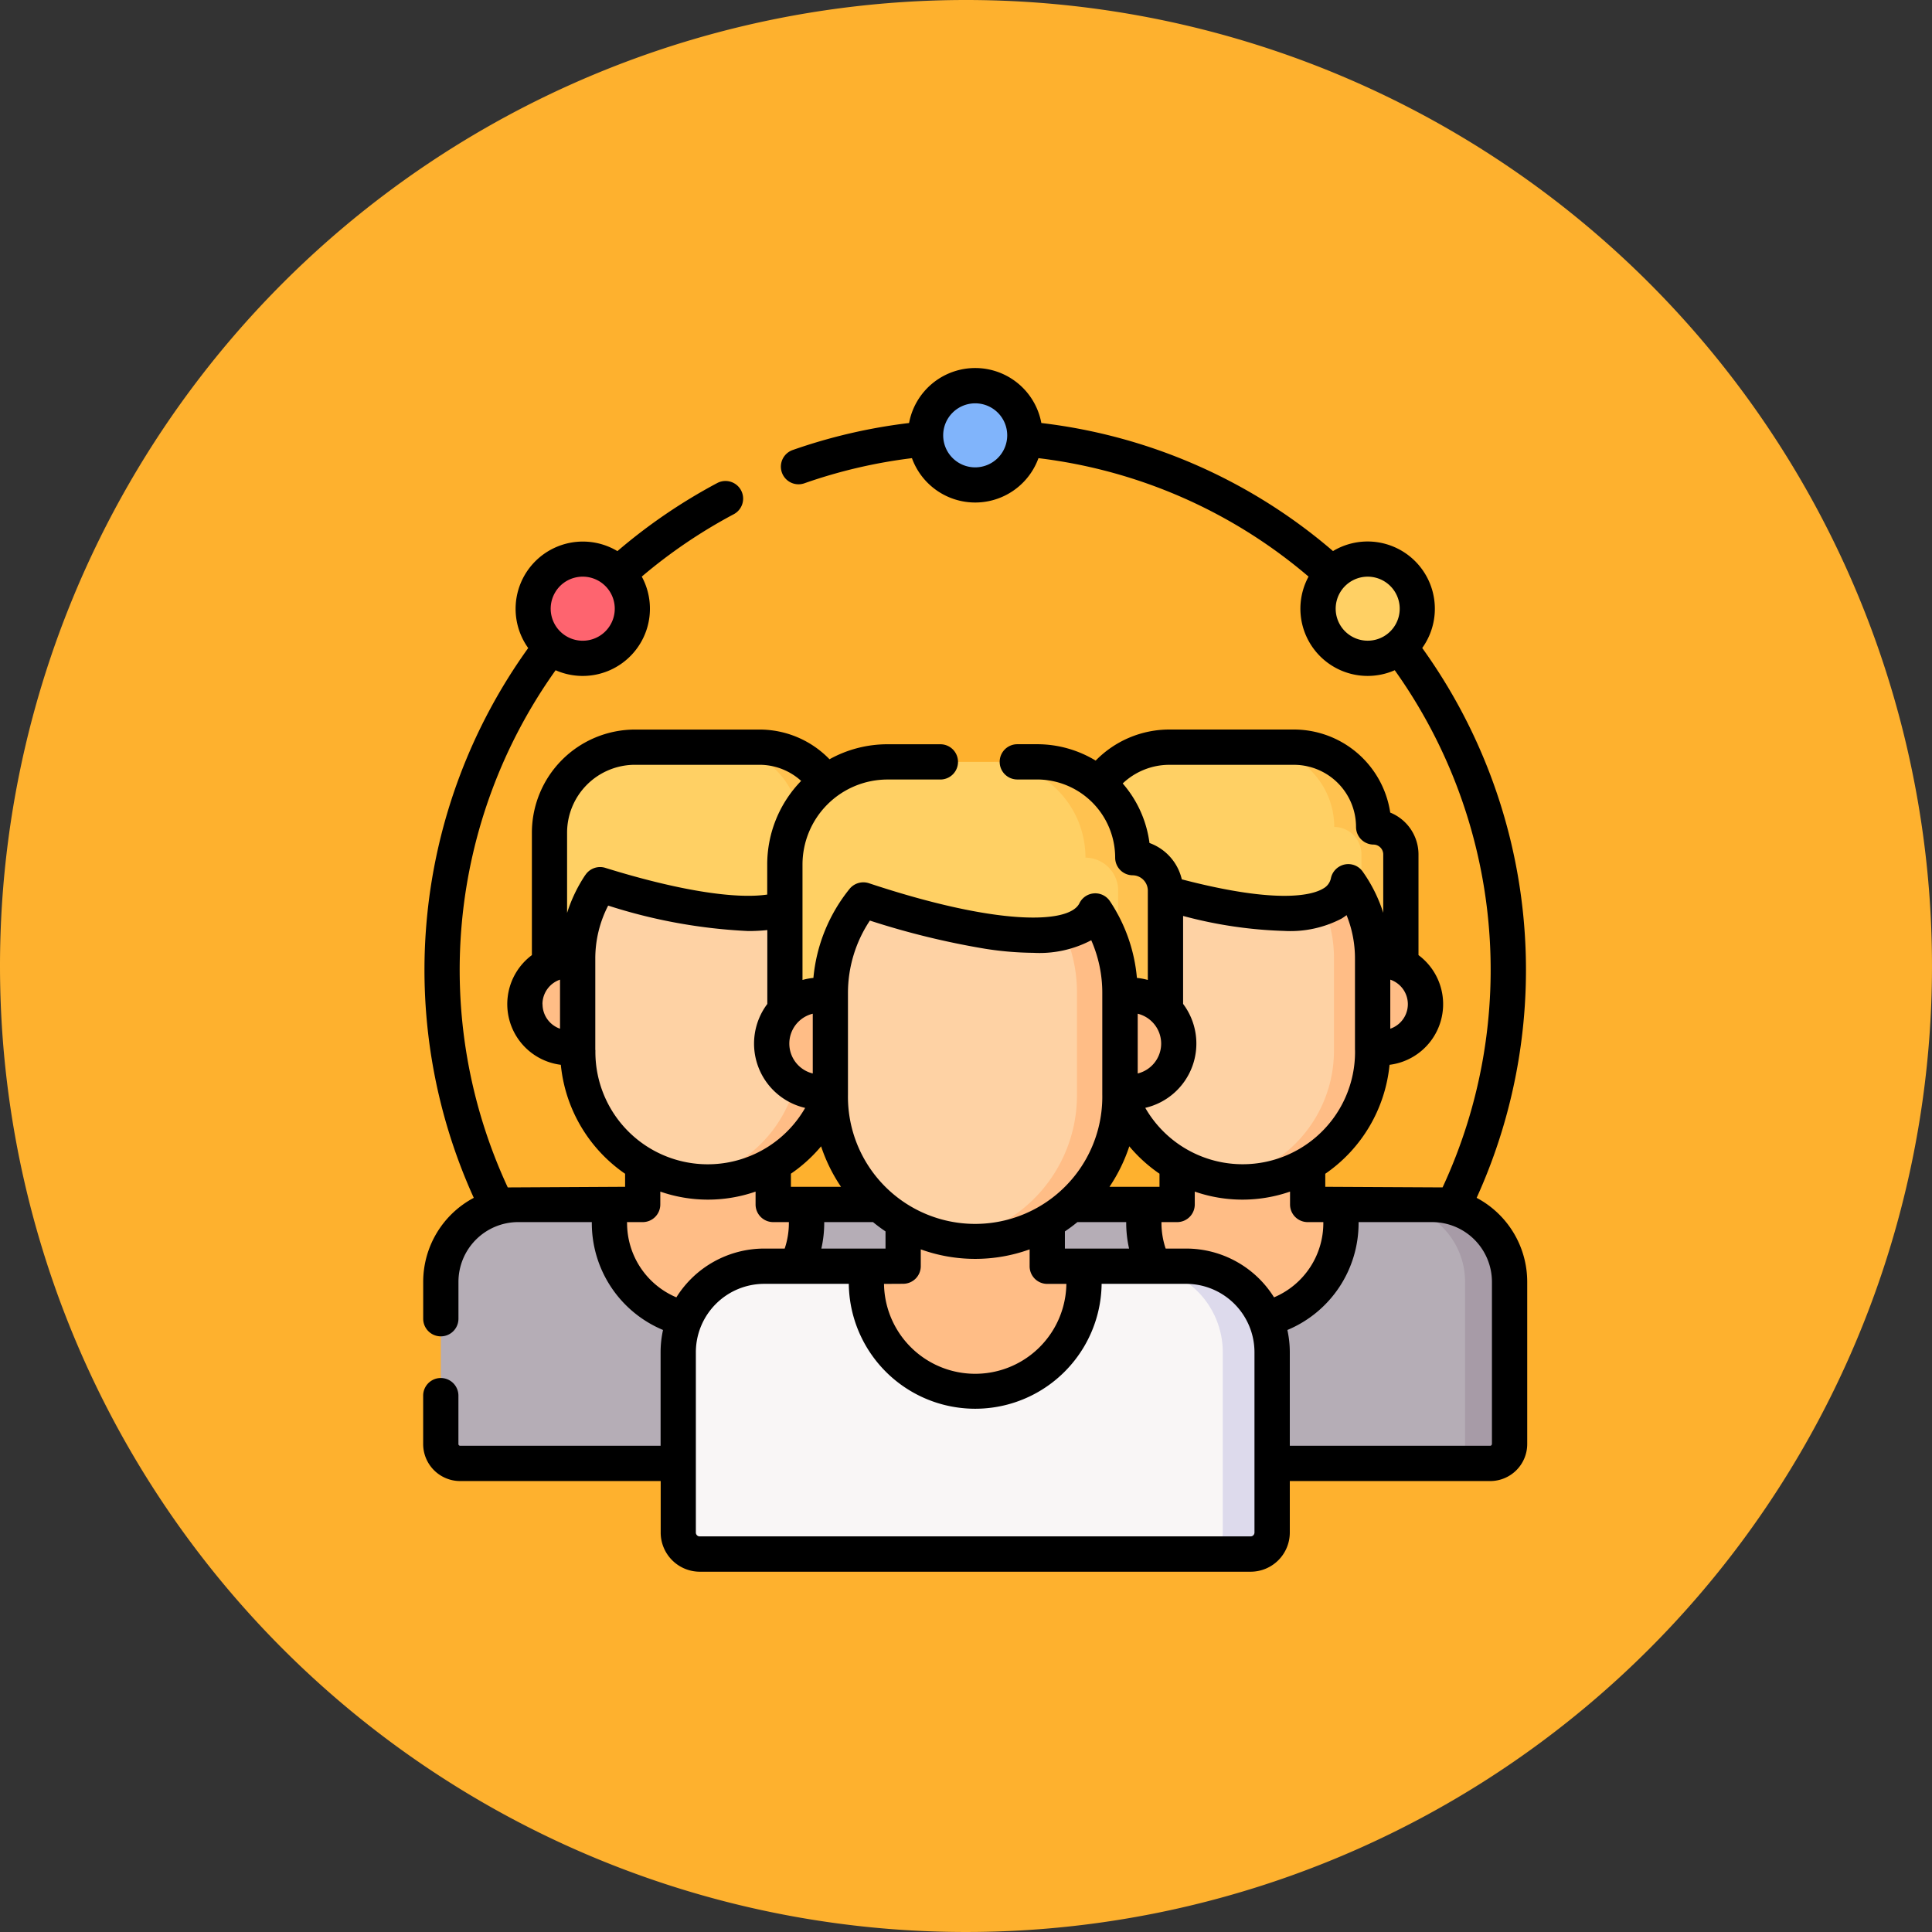 <svg xmlns="http://www.w3.org/2000/svg" width="105" height="105" viewBox="0 0 105 105">
  <rect x="0" y="0" width="105" height="105" fill="#333333" stroke="none"/>
  <g id="Grupo_965418" data-name="Grupo 965418" transform="translate(-275 -2704)">
    <path id="Trazado_730046" data-name="Trazado 730046" d="M52.5,0A52.5,52.5,0,1,1,0,52.5,52.5,52.5,0,0,1,52.5,0Z" transform="translate(275 2704)" fill="#feb12e"/>
    <g id="comunidad" transform="translate(276.807 2724)">
      <g id="Grupo_964613" data-name="Grupo 964613" transform="translate(22.151 0.958)">
        <path id="Trazado_728088" data-name="Trazado 728088" d="M56.683,369.886H29.744a1.052,1.052,0,0,1-1.052-1.052v-8.816a4.206,4.206,0,0,1,4.206-4.206h4.958l5.663,1.278,5.051-1.278h4.958a4.206,4.206,0,0,1,4.206,4.206v8.816A1.051,1.051,0,0,1,56.683,369.886Z" transform="translate(-28.692 -311.311)" fill="#b5adb6"/>
        <path id="Trazado_728089" data-name="Trazado 728089" d="M74.932,173.62v-7.686a4.646,4.646,0,0,1,4.646-4.646H86.11a4.336,4.336,0,0,1,4.336,4.336h.234c.818.007,1.245.672,1.245,1.491v6.5Z" transform="translate(-69.024 -141.64)" fill="#ffd064"/>
        <path id="Trazado_728090" data-name="Trazado 728090" d="M67.456,252.1h-.633a2.366,2.366,0,0,0,0,4.732h.633Z" transform="translate(-59.887 -220.848)" fill="#ffbd86"/>
        <path id="Trazado_728091" data-name="Trazado 728091" d="M109.322,310.165v-6.687h-7.094v6.687h-1.81v1a5.357,5.357,0,1,0,10.714,0v-1Z" transform="translate(-91.254 -265.662)" fill="#ffbd86"/>
        <path id="Trazado_728092" data-name="Trazado 728092" d="M94.011,214.415a7.126,7.126,0,0,1-7.08-7.172v-4.965a7.081,7.081,0,1,1,14.16,0v4.965A7.126,7.126,0,0,1,94.011,214.415Z" transform="translate(-79.49 -171.137)" fill="#fed2a4"/>
        <path id="Trazado_728093" data-name="Trazado 728093" d="M135.168,195.107a7.048,7.048,0,0,0-1.052.079,7.145,7.145,0,0,1,6.029,7.093v4.965a7.145,7.145,0,0,1-6.029,7.093,7.046,7.046,0,0,0,1.052.079,7.126,7.126,0,0,0,7.08-7.172v-4.965A7.126,7.126,0,0,0,135.168,195.107Z" transform="translate(-120.646 -171.137)" fill="#ffbd86"/>
        <path id="Trazado_728094" data-name="Trazado 728094" d="M81.426,191.833s13.464,4.949,13.464,0C94.89,191.833,89.213,184.264,81.426,191.833Z" transform="translate(-74.688 -165.347)" fill="#ffd064"/>
        <path id="Trazado_728095" data-name="Trazado 728095" d="M153.963,165.624a4.336,4.336,0,0,0-4.336-4.336h-2.142a4.336,4.336,0,0,1,4.336,4.336,1.491,1.491,0,0,1,1.479,1.491v6.5h2.142v-6.5A1.492,1.492,0,0,0,153.963,165.624Z" transform="translate(-132.308 -141.639)" fill="#ffc250"/>
        <path id="Trazado_728096" data-name="Trazado 728096" d="M206.571,355.814h-2.418a4.206,4.206,0,0,1,4.206,4.206v8.816a1.052,1.052,0,0,1-1.051,1.051h2.418a1.052,1.052,0,0,0,1.051-1.051V360.02A4.206,4.206,0,0,0,206.571,355.814Z" transform="translate(-181.735 -311.312)" fill="#a79ba7"/>
        <path id="Trazado_728097" data-name="Trazado 728097" d="M282.712,369.886H257.051A1.052,1.052,0,0,1,256,368.835v-8.816a4.206,4.206,0,0,1,4.206-4.206h4.958l5.357,1.278,5.357-1.278h3.68a4.206,4.206,0,0,1,4.206,4.206v8.816A1.052,1.052,0,0,1,282.712,369.886Z" transform="translate(-226.957 -311.311)" fill="#b5adb6"/>
        <path id="Trazado_728098" data-name="Trazado 728098" d="M302.24,173.62v-7.686a4.646,4.646,0,0,1,4.646-4.646h6.532a4.336,4.336,0,0,1,4.336,4.336h.234c.818.007,1.245.672,1.245,1.491v6.5Z" transform="translate(-267.29 -141.64)" fill="#ffd064"/>
        <path id="Trazado_728099" data-name="Trazado 728099" d="M381.271,165.624a4.336,4.336,0,0,0-4.336-4.336h-2.142a4.336,4.336,0,0,1,4.336,4.336,1.491,1.491,0,0,1,1.479,1.491v6.5h2.142v-6.5A1.492,1.492,0,0,0,381.271,165.624Z" transform="translate(-330.574 -141.639)" fill="#ffc250"/>
        <path id="Trazado_728100" data-name="Trazado 728100" d="M424.7,252.1h-.633v4.732h.633a2.366,2.366,0,0,0,0-4.732Z" transform="translate(-373.553 -220.848)" fill="#ffbd86"/>
        <path id="Trazado_728101" data-name="Trazado 728101" d="M433.878,355.814H431.46a4.206,4.206,0,0,1,4.206,4.206v8.816a1.052,1.052,0,0,1-1.052,1.051h2.418a1.052,1.052,0,0,0,1.052-1.051V360.02A4.206,4.206,0,0,0,433.878,355.814Z" transform="translate(-380 -311.312)" fill="#a79ba7"/>
        <path id="Trazado_728102" data-name="Trazado 728102" d="M336.628,310.165v-6.687h-7.094v6.687h-1.81v1a5.357,5.357,0,1,0,10.714,0v-1Z" transform="translate(-289.518 -265.662)" fill="#ffbd86"/>
        <path id="Trazado_728103" data-name="Trazado 728103" d="M321.319,214.415a7.126,7.126,0,0,1-7.08-7.172v-4.965a7.126,7.126,0,0,1,7.08-7.172,7.02,7.02,0,0,1,6.952,7.172v4.965A7.02,7.02,0,0,1,321.319,214.415Z" transform="translate(-277.756 -171.137)" fill="#fed2a4"/>
        <path id="Trazado_728104" data-name="Trazado 728104" d="M362.476,195.107a7.048,7.048,0,0,0-1.052.079,7.145,7.145,0,0,1,6.029,7.093v4.965a7.145,7.145,0,0,1-6.029,7.093,7.046,7.046,0,0,0,1.052.079,7.126,7.126,0,0,0,7.08-7.172v-4.965A7.127,7.127,0,0,0,362.476,195.107Z" transform="translate(-318.913 -171.137)" fill="#ffbd86"/>
        <path id="Trazado_728105" data-name="Trazado 728105" d="M309.645,191.833s13.464,4.949,13.464,0C323.109,191.833,317.432,184.264,309.645,191.833Z" transform="translate(-273.749 -165.347)" fill="#ffd064"/>
        <circle id="Elipse_5805" data-name="Elipse 5805" cx="2.698" cy="2.698" r="2.698" transform="translate(26.344)" fill="#80b4fb"/>
        <circle id="Elipse_5806" data-name="Elipse 5806" cx="2.698" cy="2.698" r="2.698" transform="translate(4.425 14.057) rotate(-75.408)" fill="#fe646f"/>
        <circle id="Elipse_5807" data-name="Elipse 5807" cx="2.698" cy="2.698" r="2.698" transform="matrix(0.967, -0.256, 0.256, 0.967, 47.09, 10.206)" fill="#ffd064"/>
        <path id="Trazado_728106" data-name="Trazado 728106" d="M294.636,252.1h-.505a2.366,2.366,0,1,0,0,4.732h.505Z" transform="translate(-258.153 -220.848)" fill="#ffbd86"/>
        <path id="Trazado_728107" data-name="Trazado 728107" d="M198.267,252.1h-.506v4.732h.506a2.366,2.366,0,0,0,0-4.732Z" transform="translate(-176.16 -220.848)" fill="#ffbd86"/>
        <path id="Trazado_728108" data-name="Trazado 728108" d="M159.509,397.715H130.845a1.169,1.169,0,0,1-1.169-1.169v-9.8a4.675,4.675,0,0,1,4.675-4.675h5.55l5.915,1.278,5.914-1.278H156a4.675,4.675,0,0,1,4.675,4.675v9.8A1.169,1.169,0,0,1,159.509,397.715Z" transform="translate(-116.774 -334.216)" fill="#f9f6f6"/>
        <path id="Trazado_728109" data-name="Trazado 728109" d="M327.385,382.073H324.7a4.675,4.675,0,0,1,4.675,4.675v9.8a1.169,1.169,0,0,1-1.169,1.169h2.688a1.169,1.169,0,0,0,1.169-1.169v-9.8A4.675,4.675,0,0,0,327.385,382.073Z" transform="translate(-286.878 -334.216)" fill="#dddaec"/>
        <path id="Trazado_728110" data-name="Trazado 728110" d="M219.539,330.064v-7.618h-7.833v7.618h-2v.865a5.914,5.914,0,1,0,11.829,0v-.865Z" transform="translate(-186.58 -282.207)" fill="#ffbd86"/>
        <path id="Trazado_728111" data-name="Trazado 728111" d="M175.066,182.349v-9.227a5.577,5.577,0,0,1,5.577-5.577h7.889a5.205,5.205,0,0,1,5.205,5.205h.234a1.606,1.606,0,0,1,1.542,1.79v7.809Z" transform="translate(-156.365 -147.097)" fill="#ffd064"/>
        <path id="Trazado_728112" data-name="Trazado 728112" d="M269.947,172.75a5.205,5.205,0,0,0-5.205-5.205h-2.571a5.205,5.205,0,0,1,5.205,5.205,1.791,1.791,0,0,1,1.776,1.79v7.809h2.571v-7.809A1.791,1.791,0,0,0,269.947,172.75Z" transform="translate(-232.341 -147.097)" fill="#ffc250"/>
        <path id="Trazado_728113" data-name="Trazado 728113" d="M172.874,266.8h-.817a2.63,2.63,0,1,0,0,5.26h.817Z" transform="translate(-151.446 -233.667)" fill="#ffbd86"/>
        <path id="Trazado_728114" data-name="Trazado 728114" d="M316.409,266.8h-.817v5.26h.817a2.63,2.63,0,0,0,0-5.26Z" transform="translate(-278.936 -233.667)" fill="#ffbd86"/>
        <path id="Trazado_728115" data-name="Trazado 728115" d="M202.276,224.911a7.921,7.921,0,0,1-7.869-7.972v-5.519a7.921,7.921,0,0,1,7.869-7.972c4.346,0,6.592,3.569,6.592,7.972v5.519C208.868,221.342,206.623,224.911,202.276,224.911Z" transform="translate(-173.234 -178.414)" fill="#fed2a4"/>
        <path id="Trazado_728116" data-name="Trazado 728116" d="M248.022,203.45a7.834,7.834,0,0,0-1.169.088,7.941,7.941,0,0,1,6.7,7.884v5.519a7.941,7.941,0,0,1-6.7,7.884,7.834,7.834,0,0,0,1.169.088,7.921,7.921,0,0,0,7.869-7.972v-5.519A7.921,7.921,0,0,0,248.022,203.45Z" transform="translate(-218.98 -178.414)" fill="#ffbd86"/>
        <path id="Trazado_728117" data-name="Trazado 728117" d="M201.01,200.236s13.75,5.054,13.75,0C214.76,200.236,208.963,192.506,201.01,200.236Z" transform="translate(-178.994 -172.614)" fill="#ffd064"/>
      </g>
      <path id="Trazado_728118" data-name="Trazado 728118" d="M25.789,44.534a28.046,28.046,0,0,1,2.6-28.108,3.654,3.654,0,0,0,4.683-5.089,28.1,28.1,0,0,1,5-3.391.958.958,0,0,0-.9-1.693,30.015,30.015,0,0,0-5.425,3.7l-.062-.038A3.656,3.656,0,0,0,26.9,15.22,29.961,29.961,0,0,0,23.942,45.1a5.168,5.168,0,0,0-2.749,4.562v2.008a.958.958,0,1,0,1.916,0V49.666a3.251,3.251,0,0,1,3.248-3.248h4v.038a6.291,6.291,0,0,0,3.87,5.825,5.631,5.631,0,0,0-.132,1.208v5.085H23.2a.093.093,0,0,1-.093-.093V55.85a.958.958,0,1,0-1.916,0v2.632a2.012,2.012,0,0,0,2.01,2.01H34.1v2.8a2.129,2.129,0,0,0,2.127,2.127H66.164a2.129,2.129,0,0,0,2.127-2.127v-2.8H79.184a2.012,2.012,0,0,0,2.01-2.01V49.666A5.168,5.168,0,0,0,78.445,45.1a29.961,29.961,0,0,0-2.957-29.883A3.656,3.656,0,0,0,70.7,9.913l-.061.037A29.613,29.613,0,0,0,54.788,2.99a3.656,3.656,0,0,0-7.189,0,29.807,29.807,0,0,0-6.326,1.468.958.958,0,1,0,.635,1.808A27.889,27.889,0,0,1,47.755,4.9a3.657,3.657,0,0,0,6.876,0,27.709,27.709,0,0,1,14.679,6.437,3.654,3.654,0,0,0,4.684,5.088,28.046,28.046,0,0,1,2.6,28.108L70.219,44.5v-.708a8.152,8.152,0,0,0,3.493-5.922,3.322,3.322,0,0,0,1.573-5.962V26.434a2.458,2.458,0,0,0-1.536-2.272,5.3,5.3,0,0,0-5.237-4.514H61.747a5.6,5.6,0,0,0-4.007,1.689,6.125,6.125,0,0,0-3.186-.89H53.481a.958.958,0,0,0,0,1.916h1.071A4.252,4.252,0,0,1,58.8,26.612a.958.958,0,0,0,.95.958.835.835,0,0,1,.825.832v4.856a3.562,3.562,0,0,0-.593-.111,8.938,8.938,0,0,0-1.467-4.17.957.957,0,0,0-1.668.135l-.008.013C56.231,30.209,52.4,30.319,45.414,28a.968.968,0,0,0-1.046.305A9,9,0,0,0,42.4,33.147a3.551,3.551,0,0,0-.593.111V26.984a4.624,4.624,0,0,1,4.619-4.619h2.875a.958.958,0,0,0,0-1.916H46.43a6.494,6.494,0,0,0-3.155.815,5.288,5.288,0,0,0-3.8-1.614H32.7a5.61,5.61,0,0,0-5.6,5.6v6.658a3.323,3.323,0,0,0,1.573,5.962,8.152,8.152,0,0,0,3.493,5.922V44.5ZM51.193,5.4a1.74,1.74,0,1,1,1.74-1.74A1.742,1.742,0,0,1,51.193,5.4ZM71.017,13.95a1.74,1.74,0,1,1,2.377.638A1.742,1.742,0,0,1,71.017,13.95ZM28.355,12.211a1.729,1.729,0,0,1,1.056-.811,1.751,1.751,0,0,1,.454-.06,1.741,1.741,0,1,1-1.51.871ZM69.261,46.419h.852v.038a4.382,4.382,0,0,1-2.679,4.051,5.633,5.633,0,0,0-4.776-2.651H61.544a4.372,4.372,0,0,1-.228-1.4v-.038h.852a.958.958,0,0,0,.958-.958v-.7a7.9,7.9,0,0,0,5.178,0v.7A.958.958,0,0,0,69.261,46.419ZM56.068,47.857v-.933q.352-.236.679-.505H59.4v.038a6.327,6.327,0,0,0,.156,1.4Zm-13.236,0a6.326,6.326,0,0,0,.156-1.4v-.038H45.64q.327.269.679.505v.933ZM41.177,44.5v-.712A8.129,8.129,0,0,0,42.818,42.3,8.943,8.943,0,0,0,43.9,44.5Zm6.1,5.271a.958.958,0,0,0,.958-.958V47.9a8.716,8.716,0,0,0,5.916,0v.919a.958.958,0,0,0,.958.958h1.039a4.956,4.956,0,0,1-9.911,0ZM61.3,36.717a1.674,1.674,0,0,1-1.275,1.624V35.093A1.675,1.675,0,0,1,61.3,36.717ZM58.491,44.5a8.947,8.947,0,0,0,1.077-2.2,8.128,8.128,0,0,0,1.641,1.489V44.5H58.491Zm13.345-7.437a6.106,6.106,0,0,1-11.4,3.146,3.585,3.585,0,0,0,2.056-5.649v-4.78a23.743,23.743,0,0,0,5.5.814,6.009,6.009,0,0,0,3.109-.669,3.076,3.076,0,0,0,.275-.19,6.271,6.271,0,0,1,.457,2.363v4.965Zm1.916-1.157V33.242a1.408,1.408,0,0,1,0,2.666ZM59.21,22.579a3.688,3.688,0,0,1,2.537-1.013h6.766a3.377,3.377,0,0,1,3.377,3.377.958.958,0,0,0,.95.958.535.535,0,0,1,.529.533v3.175a8.128,8.128,0,0,0-1.119-2.243.957.957,0,0,0-1.293-.255.934.934,0,0,0-.192.158.952.952,0,0,0-.239.456.825.825,0,0,1-.419.565c-.531.323-2.327.9-7.686-.5a2.768,2.768,0,0,0-1.756-1.975A6.142,6.142,0,0,0,59.21,22.579Zm-4.857,9.205A6.028,6.028,0,0,0,57.5,31.1a7.078,7.078,0,0,1,.6,2.868v5.519a6.912,6.912,0,1,1-13.822,0V33.965a7.1,7.1,0,0,1,1.191-3.934,43.2,43.2,0,0,0,6.264,1.532,17.681,17.681,0,0,0,2.617.221ZM42.365,38.341a1.672,1.672,0,0,1,0-3.248ZM32.7,21.565h6.766a3.374,3.374,0,0,1,2.268.875,6.512,6.512,0,0,0-1.844,4.543v1.635c-1.794.262-4.931-.25-8.8-1.452a.958.958,0,0,0-1.081.384L30,27.558a8.128,8.128,0,0,0-.987,2.058V25.253A3.691,3.691,0,0,1,32.7,21.565Zm-5.026,13.01a1.41,1.41,0,0,1,.955-1.333v2.666A1.41,1.41,0,0,1,27.679,34.576Zm2.872,2.49V32.1a6.26,6.26,0,0,1,.7-2.883A29.21,29.21,0,0,0,38.855,30.6a9.854,9.854,0,0,0,1.04-.053v4.016a3.585,3.585,0,0,0,2.057,5.649,6.106,6.106,0,0,1-11.4-3.146Zm1.723,9.392v-.038h.852a.958.958,0,0,0,.958-.958v-.7a7.9,7.9,0,0,0,5.178,0v.7a.958.958,0,0,0,.958.958h.852v.038a4.372,4.372,0,0,1-.228,1.4H39.728a5.633,5.633,0,0,0-4.776,2.651A4.382,4.382,0,0,1,32.273,46.457Zm30.385,3.317a3.721,3.721,0,0,1,3.717,3.716v9.8a.211.211,0,0,1-.21.21H36.222a.211.211,0,0,1-.211-.21v-9.8a3.721,3.721,0,0,1,3.717-3.716h4.595a6.871,6.871,0,0,0,13.741,0Zm16.619,8.708a.093.093,0,0,1-.093.093H68.291V53.49a5.63,5.63,0,0,0-.132-1.208,6.291,6.291,0,0,0,3.87-5.825v-.038h4a3.251,3.251,0,0,1,3.248,3.248v8.816Z"/>
    </g>
  </g>
</svg>

